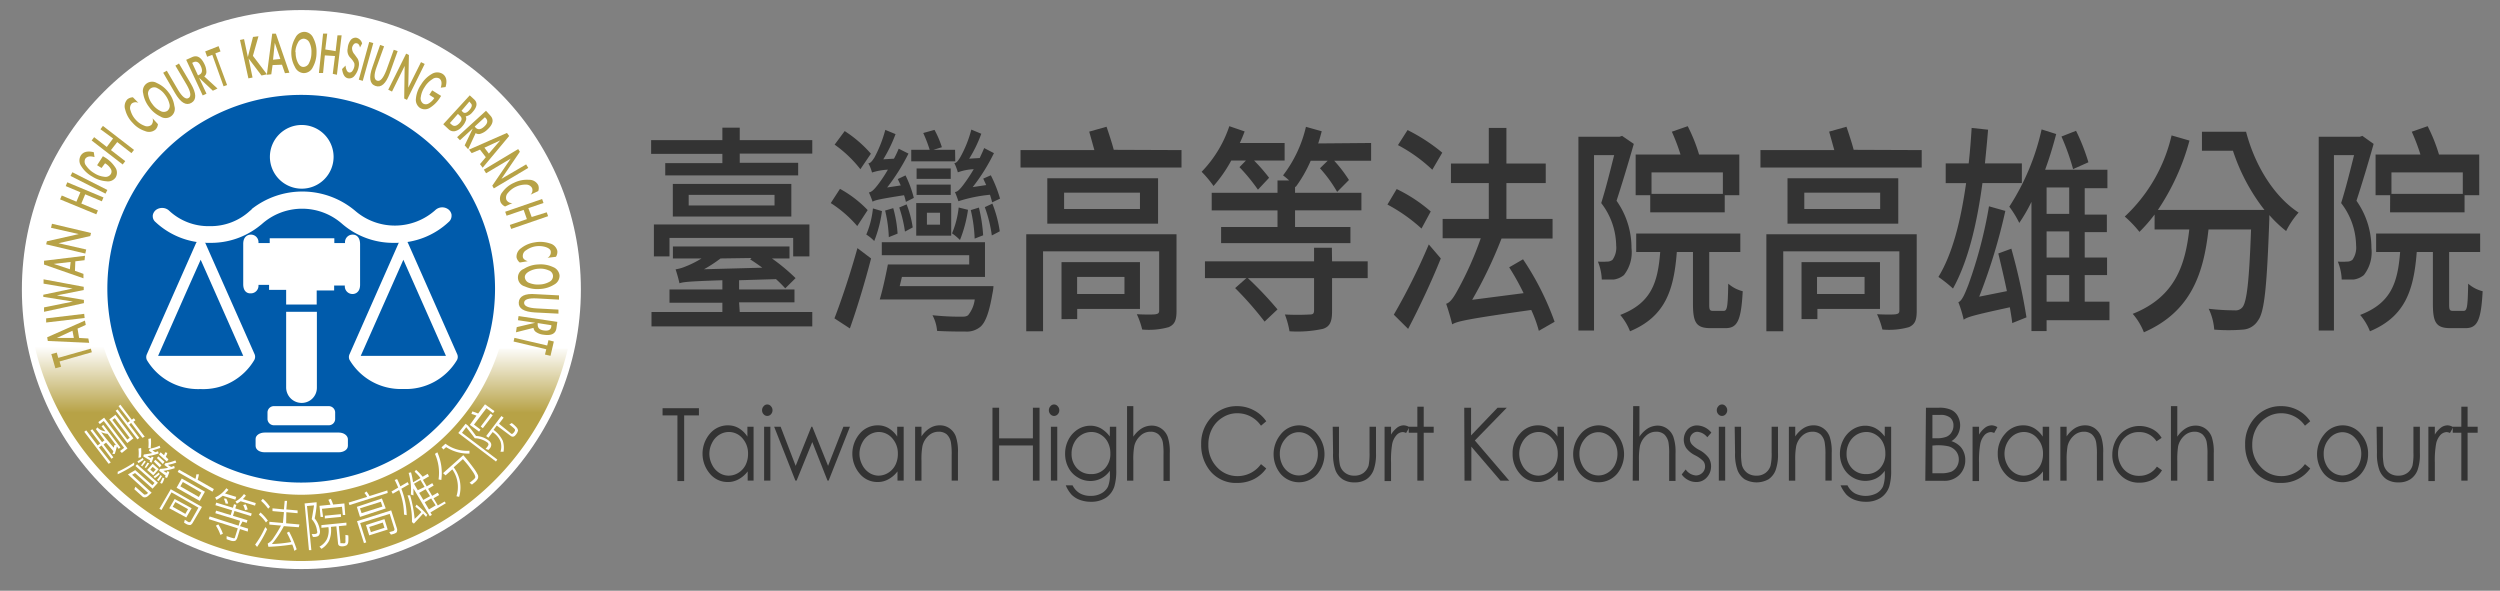 <svg id="圖層_1" data-name="圖層 1" xmlns="http://www.w3.org/2000/svg" xmlns:xlink="http://www.w3.org/1999/xlink" viewBox="0 0 270.84 64"><rect x="0" y="0" width="270.84" height="64" fill="#808080" stroke="none"/><defs><style>.cls-1{fill:#333;}.cls-2{fill:#fff;}.cls-3{fill:url(#linear-gradient);}.cls-4{fill:#005bab;}.cls-5{fill:#b7a246;}</style><linearGradient id="linear-gradient" x1="32.65" y1="60.77" x2="32.65" y2="37.52" gradientUnits="userSpaceOnUse"><stop offset="0.69" stop-color="#b7a246"/><stop offset="1" stop-color="#fff"/></linearGradient></defs><path class="cls-1" d="M88,15.18v1.46H80.14v1h6.33V19H72.07V17.67h6.19v-1H70.54V15.18h7.72V13.83h1.88v1.35ZM80.14,33.8H88v1.56H70.58V33.8h7.68v-1H72.53V31.36h5.73v-1c-3.67.12-4.25.19-4.65.33a14.7,14.7,0,0,0-.42-1.51,4.51,4.51,0,0,0,1.08-.31A10.66,10.66,0,0,0,76,28h-3.1v-1.3H85.53V28h-1.9a21.16,21.16,0,0,1,2.56,2.13l-1.12,1.11a13,13,0,0,0-1-1l-4,.12v1h6v1.39h-6Zm-9.3-9.48H87.69v3.46H85.93v-2H72.53v2H70.84Zm14.89-4.39v3.53H72.89V19.93Zm-1.82,1.18h-9.3v1.15h9.3ZM78.06,28a15.19,15.19,0,0,1-1.79,1.17L82.58,29c-.44-.33-.9-.64-1.32-.91l.16-.14Z"/><path class="cls-1" d="M92.87,24.49A12.93,12.93,0,0,0,90,22l1-1.54A12.35,12.35,0,0,1,94,22.76Zm-2.47,10c.72-1.85,1.75-4.92,2.49-7.61L94.37,28c-.64,2.47-1.5,5.35-2.3,7.58Zm2.81-16.16a13.24,13.24,0,0,0-2.79-2.66l1.09-1.47a13.36,13.36,0,0,1,2.84,2.45Zm2.34,4.54a13.51,13.51,0,0,1-.84,3.24,4.61,4.61,0,0,0-.86-.7,9.64,9.64,0,0,0,.72-2.83Zm2.59-1a5.61,5.61,0,0,0-.2-.72c-2.63.41-3.13.53-3.41.7a8.33,8.33,0,0,0-.4-1c.32-.05.6-.36.94-.79a14.56,14.56,0,0,0,1.12-1.68,6.78,6.78,0,0,0-1.72.31,4.25,4.25,0,0,0-.4-1c.24,0,.44-.28.66-.62a13.87,13.87,0,0,0,1.18-3l1.11.46a15.7,15.7,0,0,1-1.33,2.73l1.16-.07a10.52,10.52,0,0,0,.51-1.08l1.06.53a21.7,21.7,0,0,1-2.31,3.67l1.47-.22c-.1-.24-.22-.48-.32-.69L98.1,19A12.29,12.29,0,0,1,99,21.44ZM107.63,31a5.35,5.35,0,0,1-.12.84c-.34,2-.74,3.05-1.26,3.53a2.3,2.3,0,0,1-1.66.55c-.6,0-1.82,0-3.07-.07a4.33,4.33,0,0,0-.5-1.7,29.18,29.18,0,0,0,3,.16c.44,0,.64,0,.86-.16a3.36,3.36,0,0,0,.72-1.71H95.31c.32-1.08.64-2.54.88-3.79H105v-1H95.53V26.24h11.18V30h-9l-.24,1ZM96.29,25.69a14.2,14.2,0,0,0-.4-2.88l.88-.26a13.18,13.18,0,0,1,.47,2.76Zm1.75-.6a14.07,14.07,0,0,0-.62-2.61l.8-.34a11.35,11.35,0,0,1,.66,2.5Zm5.45-7.61H98.72V16.23h2a15.36,15.36,0,0,0-.7-1.82l1.22-.34a10.36,10.36,0,0,1,.8,1.88l-.92.28h2.35ZM99.26,22h3.79v3.53H99.26ZM103,19.38H99.3V18.25H103ZM99.3,20H103v1.12H99.3Zm1.12,4.34h1.42V23.05h-1.42Zm4.45-1.61A14.24,14.24,0,0,1,104,26a6.07,6.07,0,0,0-.86-.72,10,10,0,0,0,.72-2.8Zm2.62-.81c-.06-.22-.14-.51-.24-.82a16,16,0,0,0-3.42.7c-.06-.19-.26-.75-.38-1,.28,0,.58-.33.94-.81a17.79,17.79,0,0,0,1.1-1.66,5.69,5.69,0,0,0-1.72.34,5.9,5.9,0,0,0-.38-1c.22,0,.42-.27.64-.63a12.64,12.64,0,0,0,1.2-3l1.08.45A14.38,14.38,0,0,1,105,17.19l1.14-.07c.16-.36.34-.72.48-1.08l1.06.55a20.76,20.76,0,0,1-2.3,3.68l1.46-.22-.32-.7.82-.36a13.7,13.7,0,0,1,1,2.53Zm-1.9,3.93a15.85,15.85,0,0,0-.42-3.09l.88-.27a16.78,16.78,0,0,1,.46,3Zm1.92-3.79a13.19,13.19,0,0,1,.8,3l-.86.45a14.58,14.58,0,0,0-.76-3.07Z"/><path class="cls-1" d="M128,16.26v1.89H110.56V16.26h8c-.18-.65-.38-1.37-.56-2l1.88-.53c.26.77.58,1.73.78,2.5Zm-.54,17.42c0,1.06-.22,1.47-.84,1.76a7.92,7.92,0,0,1-2.88.26,8.62,8.62,0,0,0-.58-1.66c.84.05,1.84.05,2.06,0s.36-.1.36-.39V27.23H113v8.66h-1.82V25.38h16.28Zm-2-14.37v4.92h-12V19.31Zm-8.76,14.16v1.1H115V28.4h8.5v5.07Zm6.8-12.6h-8.22v1.77h8.22ZM116.69,30v1.85h5.13V30Z"/><path class="cls-1" d="M133.39,17.39a14.84,14.84,0,0,1-1.92,2.76,12.11,12.11,0,0,0-1.29-1.54,13,13,0,0,0,3-4.94l1.66.57c-.16.43-.32.82-.52,1.25h4.85v1.9h-3.31a19.16,19.16,0,0,1,1.63,1.87l-1.21,1.29a19.63,19.63,0,0,0-2-2.44l.7-.72Zm10.92,10.92h3.86v1.82h-3.86v3.6c0,1.13-.24,1.66-1,1.9a13.06,13.06,0,0,1-3.61.26,9.42,9.42,0,0,0-.5-1.82,24.83,24.83,0,0,0,2.72,0c.34,0,.44-.12.44-.45V30.13h-7.17a39.22,39.22,0,0,1,3.21,3.39L137,34.84a36.82,36.82,0,0,0-3.19-3.63l1.22-1.08h-4.49V28.31h11.82V26.84h1.93Zm4.23-12.82v1.92h-4a15.18,15.18,0,0,1,1.6,2.09l-1.28,1.29A14.19,14.19,0,0,0,143,18.23l.84-.82H142a14.45,14.45,0,0,1-1.64,2.86l-.06-.08v.7h7.19v1.9h-7.19v1.8h6v1.75H132.29V24.59h6.11v-1.8h-7.13v-1.9h7.13V19.55h1.26A7.71,7.71,0,0,0,139,19a13.74,13.74,0,0,0,2.48-5.26l1.71.48c-.12.46-.24.89-.38,1.32Z"/><path class="cls-1" d="M154,24.76a18.09,18.09,0,0,0-3.69-2.6l1-1.68A16.51,16.51,0,0,1,155,22.91Zm-3,9.33a67.27,67.27,0,0,0,3.79-7.61L156.09,28c-1,2.5-2.36,5.38-3.54,7.63Zm1.49-20a19.39,19.39,0,0,1,3.76,2.45l-1.08,1.85a16.79,16.79,0,0,0-3.72-2.67Zm14.22,21.75a13.51,13.51,0,0,0-.82-2.26c-7.07,1-8,1.23-8.57,1.56-.1-.48-.43-1.61-.65-2.23.43-.12.81-.67,1.29-1.56a36.19,36.19,0,0,0,2.46-5.54h-4.13V23.72h5V19.83h-4.1V17.72h4.1V13.86h1.91v3.86h4.26v2.11h-4.26v3.89h5v2.12h-5.53a48.23,48.23,0,0,1-3.18,6.64l5.57-.72c-.48-1-1-1.92-1.56-2.8l1.5-.87a30.55,30.55,0,0,1,3.42,6.77Z"/><path class="cls-1" d="M177,15.59c-.57,2-1.27,4.32-1.87,6.16a8.82,8.82,0,0,1,1.62,5.12,4,4,0,0,1-.82,2.93,2.22,2.22,0,0,1-1.08.48c-.36,0-.86,0-1.32,0a5.64,5.64,0,0,0-.42-1.94,7.19,7.19,0,0,0,1,0,.92.92,0,0,0,.58-.19,2.28,2.28,0,0,0,.4-1.56A7.69,7.69,0,0,0,173.47,22c.5-1.58,1-3.6,1.4-5.19h-2.18v19H171v-21h4.47l.26-.09Zm9.73,18.09c.38,0,.46-.38.5-2.95a3.77,3.77,0,0,0,1.57.82c-.17,3.21-.59,4-1.87,4h-1.62c-1.54,0-1.9-.6-1.9-2.62V27.3h-1.75c-.32,4.2-1.28,7-5.07,8.59a6.17,6.17,0,0,0-1.06-1.77c3.33-1.28,4.07-3.44,4.33-6.82h-2.6v-2h11.28v2h-3.37v5.64c0,.65.06.74.44.74Zm-7.95-12.53H177.2V16.74h4.86a21,21,0,0,0-.94-2.47l1.72-.6a17.7,17.7,0,0,1,1.23,3.07h4.36v4.41h-1.58V23h-8.07Zm.14-2.47V21h7.73V18.68Z"/><path class="cls-1" d="M208.19,16.26v1.89H190.72V16.26h8c-.18-.65-.38-1.37-.56-2l1.88-.53c.26.77.58,1.73.78,2.5Zm-.54,17.42c0,1.06-.22,1.47-.84,1.76a7.92,7.92,0,0,1-2.88.26,8.62,8.62,0,0,0-.58-1.66c.84.05,1.84.05,2.06,0s.36-.1.36-.39V27.23H193.19v8.66h-1.83V25.38h16.29Zm-2-14.37v4.92h-12V19.31Zm-8.76,14.16v1.1h-1.72V28.4h8.5v5.07Zm6.8-12.6h-8.22v1.77h8.22ZM196.85,30v1.85H202V30Z"/><path class="cls-1" d="M214.77,19.83c-.62,4.61-1.6,8.55-3.19,11.43A14.78,14.78,0,0,0,210,30c1.51-2.47,2.41-6,3-10.16h-2.21V17.7h2.49c.14-1.25.24-2.55.32-3.84l1.78.19c-.1,1.25-.22,2.47-.34,3.65h4v2.13Zm3.13,7.11a64.89,64.89,0,0,1,1.64,7.44L218,35c-.06-.53-.16-1.08-.26-1.71-4,.87-4.63,1.06-5,1.35a12.55,12.55,0,0,0-.58-1.9c.38-.14.68-.84,1.08-1.87a48.78,48.78,0,0,0,2.24-8.52l1.77.5a61.87,61.87,0,0,1-2.83,9.29l3-.6c-.29-1.39-.63-2.83-.93-4.08Zm10.63,7.75h-6.81v1.18h-1.64v-14a17.82,17.82,0,0,1-1.32,2.28,11,11,0,0,0-1.08-1.76,25.5,25.5,0,0,0,3.5-8.37l1.58.5c-.34,1.3-.74,2.62-1.2,3.87h6.75v2h-2.46v2.86h2.4v1.9h-2.4V27.9h2.42v1.9h-2.42v2.88h2.68Zm-6.81-14.38v2.86h2.45V20.31Zm2.45,4.76h-2.45V27.9h2.45Zm-2.45,7.61h2.45V29.8h-2.45Zm3.19-18.51a21.73,21.73,0,0,1,1.34,3.41l-1.66.74a24.92,24.92,0,0,0-1.26-3.53Z"/><path class="cls-1" d="M243.33,14.27c.94,3.62,3,7,5.69,8.76a9.15,9.15,0,0,0-1.35,2,13.45,13.45,0,0,1-1.82-1.73c0,.14,0,.31,0,.41-.26,7.29-.52,10.08-1.22,11a2.08,2.08,0,0,1-1.65,1,19.68,19.68,0,0,1-3.1,0,6.23,6.23,0,0,0-.6-2.26,24.09,24.09,0,0,0,2.82.17.94.94,0,0,0,.84-.34c.47-.57.73-2.83.93-8.42h-4.61c-.52,4.66-1.82,8.88-7,11.14a6.81,6.81,0,0,0-1.21-2c4.63-1.84,5.69-5.32,6.13-9.14h-3.76V23.24a17,17,0,0,1-1.64,1.88,13.09,13.09,0,0,0-1.59-1.66,17.37,17.37,0,0,0,5.07-8.79l1.94.56a25.19,25.19,0,0,1-3.42,7.51h11.54a21,21,0,0,1-3.41-6.41h-3.36V14.27Z"/><path class="cls-1" d="M257.15,15.59c-.56,2-1.26,4.32-1.86,6.16a8.82,8.82,0,0,1,1.62,5.12,4,4,0,0,1-.82,2.93,2.22,2.22,0,0,1-1.08.48c-.36,0-.86,0-1.32,0a5.64,5.64,0,0,0-.42-1.94,7.19,7.19,0,0,0,1,0,.92.92,0,0,0,.58-.19,2.28,2.28,0,0,0,.4-1.56A7.69,7.69,0,0,0,253.63,22c.5-1.58,1-3.6,1.4-5.19h-2.18v19H251.2v-21h4.47l.26-.09Zm9.74,18.09c.38,0,.46-.38.5-2.95a3.77,3.77,0,0,0,1.57.82c-.17,3.21-.59,4-1.87,4h-1.62c-1.54,0-1.9-.6-1.9-2.62V27.3h-1.75c-.32,4.2-1.28,7-5.07,8.59a6.17,6.17,0,0,0-1.06-1.77c3.33-1.28,4.07-3.44,4.33-6.82h-2.6v-2h11.27v2h-3.36v5.64c0,.65.06.74.44.74Zm-7.95-12.53h-1.58V16.74h4.86a21,21,0,0,0-.94-2.47l1.72-.6a17.7,17.7,0,0,1,1.23,3.07h4.36v4.41H267V23h-8.07Zm.14-2.47V21h7.73V18.68Z"/><path class="cls-1" d="M71.78,45v-.78h3.94V45h-1.6v7.12h-.73V45Z"/><path class="cls-1" d="M81.64,46.23v5.84H81v-1a3,3,0,0,1-1,.86,2.31,2.31,0,0,1-1.17.29,2.47,2.47,0,0,1-1.92-.9,3.34,3.34,0,0,1,0-4.34,2.53,2.53,0,0,1,1.94-.9,2.27,2.27,0,0,1,1.19.31,2.87,2.87,0,0,1,.93.91V46.23Zm-2.73.57a2,2,0,0,0-1,.31,2.17,2.17,0,0,0-.77.87,2.57,2.57,0,0,0-.29,1.18,2.6,2.6,0,0,0,.29,1.18,2.21,2.21,0,0,0,.77.88,1.89,1.89,0,0,0,1,.31A2,2,0,0,0,80,51.22a2.15,2.15,0,0,0,.77-.84,2.65,2.65,0,0,0,.27-1.2,2.44,2.44,0,0,0-.6-1.69A1.93,1.93,0,0,0,78.91,46.8Z"/><path class="cls-1" d="M83.12,43.82a.5.5,0,0,1,.4.19.62.62,0,0,1,.17.44.61.61,0,0,1-.17.43.52.52,0,0,1-.4.18.51.51,0,0,1-.39-.18.61.61,0,0,1-.17-.43.62.62,0,0,1,.17-.44A.49.49,0,0,1,83.12,43.82Zm-.34,2.41h.68v5.84h-.68Z"/><path class="cls-1" d="M83.87,46.23h.7l1.63,4.24,1.7-4.24H88l1.71,4.24,1.66-4.24h.71l-2.31,5.84h-.12L88,47.89l-1.7,4.18h-.13Z"/><path class="cls-1" d="M97.9,46.23v5.84h-.67v-1a3,3,0,0,1-1,.86,2.31,2.31,0,0,1-1.17.29,2.47,2.47,0,0,1-1.92-.9,3.34,3.34,0,0,1,0-4.34,2.53,2.53,0,0,1,1.94-.9,2.27,2.27,0,0,1,1.19.31,2.87,2.87,0,0,1,.93.91V46.23Zm-2.73.57a2,2,0,0,0-1,.31,2.17,2.17,0,0,0-.77.87,2.57,2.57,0,0,0-.29,1.18,2.6,2.6,0,0,0,.29,1.18,2.21,2.21,0,0,0,.77.88,1.89,1.89,0,0,0,1,.31,2,2,0,0,0,1.06-.31,2.15,2.15,0,0,0,.77-.84,2.65,2.65,0,0,0,.27-1.2,2.44,2.44,0,0,0-.6-1.69A1.93,1.93,0,0,0,95.17,46.8Z"/><path class="cls-1" d="M99.14,46.23h.69v1.05a2.88,2.88,0,0,1,.91-.9,2,2,0,0,1,1.08-.3,1.78,1.78,0,0,1,1.06.33,1.87,1.87,0,0,1,.68.9,5.11,5.11,0,0,1,.22,1.76v3h-.68V49.29a7.41,7.41,0,0,0-.08-1.35,1.57,1.57,0,0,0-.45-.88,1.33,1.33,0,0,0-.88-.29,1.61,1.61,0,0,0-1.12.45,2.18,2.18,0,0,0-.64,1.12,8.06,8.06,0,0,0-.1,1.59v2.14h-.69Z"/><path class="cls-1" d="M107.52,44.17h.72v3.32h3.66V44.17h.72v7.9h-.72V48.26h-3.66v3.81h-.72Z"/><path class="cls-1" d="M114.19,43.82a.5.5,0,0,1,.4.19.62.62,0,0,1,.17.44.61.61,0,0,1-.17.43.52.52,0,0,1-.4.18.51.51,0,0,1-.39-.18.61.61,0,0,1-.17-.43.62.62,0,0,1,.17-.44A.49.49,0,0,1,114.19,43.82Zm-.34,2.41h.69v5.84h-.69Z"/><path class="cls-1" d="M120.24,46.23h.69v4.66a6,6,0,0,1-.2,1.8,2.34,2.34,0,0,1-.93,1.24,2.86,2.86,0,0,1-1.6.43,3.45,3.45,0,0,1-1.23-.21,2.44,2.44,0,0,1-.89-.57,3.58,3.58,0,0,1-.62-1h.74a2.05,2.05,0,0,0,.78.86,2.3,2.3,0,0,0,1.19.28,2.27,2.27,0,0,0,1.18-.29,1.7,1.7,0,0,0,.69-.72,3.44,3.44,0,0,0,.2-1.4V51a2.67,2.67,0,0,1-.94.83,2.6,2.6,0,0,1-2.56-.12,2.64,2.64,0,0,1-1-1.07,3.12,3.12,0,0,1-.35-1.49,3.23,3.23,0,0,1,.36-1.51,2.88,2.88,0,0,1,1-1.11,2.55,2.55,0,0,1,1.37-.41,2.36,2.36,0,0,1,1.11.27,3.14,3.14,0,0,1,1,.9Zm-2,.57a2.05,2.05,0,0,0-1.08.31,2.12,2.12,0,0,0-.79.86,2.48,2.48,0,0,0-.28,1.18,2.25,2.25,0,0,0,.59,1.59,2,2,0,0,0,1.52.62,1.93,1.93,0,0,0,1.51-.62,2.28,2.28,0,0,0,.58-1.64,2.53,2.53,0,0,0-.27-1.18,2,2,0,0,0-.74-.81A1.89,1.89,0,0,0,118.23,46.8Z"/><path class="cls-1" d="M122.1,44h.68v3.31a3.1,3.1,0,0,1,.91-.9,2.1,2.1,0,0,1,1.08-.3,1.78,1.78,0,0,1,1.06.33,1.87,1.87,0,0,1,.68.9,5.07,5.07,0,0,1,.22,1.76v3h-.68V49.29a7.74,7.74,0,0,0-.07-1.35,1.59,1.59,0,0,0-.47-.88,1.29,1.29,0,0,0-.87-.29,1.57,1.57,0,0,0-1.11.45,2.13,2.13,0,0,0-.65,1.12,8.06,8.06,0,0,0-.1,1.59v2.14h-.68Z"/><path class="cls-1" d="M137.18,45.64l-.57.48a3.18,3.18,0,0,0-1.12-1,3.08,3.08,0,0,0-1.45-.35,2.91,2.91,0,0,0-1.59.46,3.11,3.11,0,0,0-1.14,1.22,3.61,3.61,0,0,0-.4,1.72,3.41,3.41,0,0,0,.9,2.41,3,3,0,0,0,2.28,1,3.11,3.11,0,0,0,2.52-1.3l.57.47a3.73,3.73,0,0,1-1.34,1.16,4,4,0,0,1-1.8.41,3.6,3.6,0,0,1-3-1.38,4.45,4.45,0,0,1-.91-2.81,4.1,4.1,0,0,1,1.11-2.92A3.64,3.64,0,0,1,134,44a3.8,3.8,0,0,1,1.82.44A3.64,3.64,0,0,1,137.18,45.64Z"/><path class="cls-1" d="M140.73,46.08a2.54,2.54,0,0,1,2,1,3.35,3.35,0,0,1,0,4.25,2.64,2.64,0,0,1-4,0,3.37,3.37,0,0,1,0-4.25A2.55,2.55,0,0,1,140.73,46.08Zm0,.74a1.88,1.88,0,0,0-1.46.69,2.43,2.43,0,0,0-.62,1.67,2.67,2.67,0,0,0,.28,1.19,2.14,2.14,0,0,0,.76.84,1.91,1.91,0,0,0,1,.3,1.94,1.94,0,0,0,1.05-.3,2.11,2.11,0,0,0,.75-.84,2.54,2.54,0,0,0,.28-1.19,2.42,2.42,0,0,0-.61-1.67A1.9,1.9,0,0,0,140.72,46.82Z"/><path class="cls-1" d="M144.38,46.23h.68V49a6,6,0,0,0,.1,1.37,1.48,1.48,0,0,0,.56.85,1.55,1.55,0,0,0,1,.31,1.59,1.59,0,0,0,1-.3,1.63,1.63,0,0,0,.55-.8,6.7,6.7,0,0,0,.1-1.43V46.23h.7V49.1a5,5,0,0,1-.26,1.82,2.1,2.1,0,0,1-.77,1,2.27,2.27,0,0,1-1.29.34,2.31,2.31,0,0,1-1.3-.34,2.09,2.09,0,0,1-.78-1,5.17,5.17,0,0,1-.25-1.87Z"/><path class="cls-1" d="M150,46.23h.7v.85a2.76,2.76,0,0,1,.66-.75,1.19,1.19,0,0,1,.72-.25,1.22,1.22,0,0,1,.61.2l-.36.63a.82.82,0,0,0-.36-.1.93.93,0,0,0-.66.31,2.05,2.05,0,0,0-.49,1,10.6,10.6,0,0,0-.12,2v2H150Z"/><path class="cls-1" d="M153.55,44.06h.69v2.17h1.08v.65h-1.08v5.19h-.69V46.88h-.93v-.65h.93Z"/><path class="cls-1" d="M158.63,44.17h.74v3l2.87-3h1l-3.46,3.55,3.72,4.35h-.95l-3.15-3.68v3.68h-.74Z"/><path class="cls-1" d="M169.43,46.23v5.84h-.67v-1a3,3,0,0,1-1,.86,2.31,2.31,0,0,1-1.17.29,2.51,2.51,0,0,1-1.93-.9,3.16,3.16,0,0,1-.79-2.18,3.07,3.07,0,0,1,.8-2.16,2.53,2.53,0,0,1,1.94-.9,2.3,2.3,0,0,1,1.19.31,2.87,2.87,0,0,1,.93.91V46.23Zm-2.73.57a2,2,0,0,0-1.06.31,2.23,2.23,0,0,0-.76.87,2.45,2.45,0,0,0-.29,1.18,2.6,2.6,0,0,0,.29,1.18,2.21,2.21,0,0,0,.77.88,1.86,1.86,0,0,0,1,.31,2,2,0,0,0,1.07-.31,2.15,2.15,0,0,0,.77-.84,2.65,2.65,0,0,0,.27-1.2,2.41,2.41,0,0,0-.61-1.69A1.9,1.9,0,0,0,166.7,46.8Z"/><path class="cls-1" d="M173.19,46.08a2.55,2.55,0,0,1,2,1,3.37,3.37,0,0,1,0,4.25,2.64,2.64,0,0,1-4,0,3.35,3.35,0,0,1,0-4.25A2.55,2.55,0,0,1,173.19,46.08Zm0,.74a1.9,1.9,0,0,0-1.47.69,2.42,2.42,0,0,0-.61,1.67,2.54,2.54,0,0,0,.28,1.19,2,2,0,0,0,.75.84,1.94,1.94,0,0,0,1.05.3,1.91,1.91,0,0,0,1-.3,2.14,2.14,0,0,0,.76-.84,2.67,2.67,0,0,0,.28-1.19,2.43,2.43,0,0,0-.62-1.67A1.9,1.9,0,0,0,173.19,46.82Z"/><path class="cls-1" d="M176.93,44h.68v3.31a3.1,3.1,0,0,1,.91-.9,2.11,2.11,0,0,1,1.09-.3,1.75,1.75,0,0,1,1,.33,1.87,1.87,0,0,1,.68.9,5,5,0,0,1,.23,1.76v3h-.69V49.29a7.74,7.74,0,0,0-.07-1.35,1.65,1.65,0,0,0-.46-.88,1.33,1.33,0,0,0-.88-.29,1.57,1.57,0,0,0-1.11.45,2.13,2.13,0,0,0-.65,1.12,8.06,8.06,0,0,0-.1,1.59v2.14h-.68Z"/><path class="cls-1" d="M185.4,46.87l-.44.5a1.52,1.52,0,0,0-1.07-.59.78.78,0,0,0-.57.24.8.8,0,0,0-.24.57.88.88,0,0,0,.2.54,2.69,2.69,0,0,0,.82.62,3.07,3.07,0,0,1,1,.84,1.62,1.62,0,0,1,.27.91,1.74,1.74,0,0,1-.46,1.22,1.48,1.48,0,0,1-1.15.5,1.82,1.82,0,0,1-.88-.22,1.9,1.9,0,0,1-.69-.6l.43-.54a1.47,1.47,0,0,0,1.11.65,1,1,0,0,0,.7-.29.94.94,0,0,0,.29-.68.92.92,0,0,0-.19-.58,3.32,3.32,0,0,0-.86-.62,2.71,2.71,0,0,1-1-.81,1.7,1.7,0,0,1,.15-2,1.39,1.39,0,0,1,1.05-.44A2.05,2.05,0,0,1,185.4,46.87Z"/><path class="cls-1" d="M186.55,43.82a.5.5,0,0,1,.4.19.62.62,0,0,1,.17.44.61.61,0,0,1-.17.43.52.52,0,0,1-.4.18.51.51,0,0,1-.39-.18.61.61,0,0,1-.17-.43.62.62,0,0,1,.17-.44A.49.49,0,0,1,186.55,43.82Zm-.34,2.41h.69v5.84h-.69Z"/><path class="cls-1" d="M187.93,46.23h.69V49a6.91,6.91,0,0,0,.09,1.37,1.58,1.58,0,0,0,.56.85,1.6,1.6,0,0,0,1,.31,1.56,1.56,0,0,0,1-.3,1.51,1.51,0,0,0,.55-.8,5.88,5.88,0,0,0,.11-1.43V46.23h.69V49.1a5,5,0,0,1-.25,1.82,2.1,2.1,0,0,1-.77,1,2.66,2.66,0,0,1-2.6,0,2.13,2.13,0,0,1-.77-1,5.13,5.13,0,0,1-.26-1.87Z"/><path class="cls-1" d="M193.8,46.23h.69v1.05a3,3,0,0,1,.91-.9,2,2,0,0,1,1.08-.3,1.78,1.78,0,0,1,1.06.33,1.87,1.87,0,0,1,.68.9,5.11,5.11,0,0,1,.22,1.76v3h-.68V49.29a7.41,7.41,0,0,0-.08-1.35,1.57,1.57,0,0,0-.45-.88,1.33,1.33,0,0,0-.88-.29,1.61,1.61,0,0,0-1.12.45,2.18,2.18,0,0,0-.64,1.12,8.06,8.06,0,0,0-.1,1.59v2.14h-.69Z"/><path class="cls-1" d="M204.19,46.23h.69v4.66a6,6,0,0,1-.2,1.8,2.34,2.34,0,0,1-.93,1.24,2.86,2.86,0,0,1-1.6.43,3.41,3.41,0,0,1-1.23-.21,2.44,2.44,0,0,1-.89-.57,3.81,3.81,0,0,1-.63-1h.75a2.05,2.05,0,0,0,.78.86,2.61,2.61,0,0,0,2.37,0,1.7,1.7,0,0,0,.69-.72,3.63,3.63,0,0,0,.2-1.4V51a2.67,2.67,0,0,1-.94.83,2.69,2.69,0,0,1-3.56-1.19,3.13,3.13,0,0,1-.36-1.49,3.24,3.24,0,0,1,.37-1.51,2.88,2.88,0,0,1,1-1.11,2.54,2.54,0,0,1,1.36-.41,2.4,2.4,0,0,1,1.12.27,3.14,3.14,0,0,1,1,.9Zm-2,.57a2.11,2.11,0,0,0-1.08.31,2.17,2.17,0,0,0-.78.86,2.48,2.48,0,0,0-.28,1.18,2.21,2.21,0,0,0,.59,1.59,2,2,0,0,0,1.52.62,1.94,1.94,0,0,0,1.51-.62,2.28,2.28,0,0,0,.58-1.64,2.53,2.53,0,0,0-.27-1.18,2,2,0,0,0-.74-.81A1.89,1.89,0,0,0,202.17,46.8Z"/><path class="cls-1" d="M208.65,44.17h1.41a3.1,3.1,0,0,1,1.32.23,1.58,1.58,0,0,1,.72.68,2.09,2.09,0,0,1,0,2,1.88,1.88,0,0,1-.69.71,2.46,2.46,0,0,1,.86.49,1.81,1.81,0,0,1,.47.68,2.11,2.11,0,0,1,.17.87,2.25,2.25,0,0,1-.63,1.61,2.28,2.28,0,0,1-1.7.65h-2Zm.7.78v2.53h.41a2.93,2.93,0,0,0,1.1-.16,1.15,1.15,0,0,0,.56-.48,1.32,1.32,0,0,0,.21-.73,1.1,1.1,0,0,0-.35-.86,1.64,1.64,0,0,0-1.1-.3Zm0,3.32v3h.89a3,3,0,0,0,1.16-.17,1.37,1.37,0,0,0,.59-.53,1.53,1.53,0,0,0,.22-.78,1.44,1.44,0,0,0-.31-.92,1.56,1.56,0,0,0-.86-.53,5.45,5.45,0,0,0-1.28-.1Z"/><path class="cls-1" d="M213.7,46.23h.7v.85a2.76,2.76,0,0,1,.66-.75,1.22,1.22,0,0,1,.73-.25,1.18,1.18,0,0,1,.6.2l-.35.63a.89.89,0,0,0-.37-.1,1,1,0,0,0-.66.31,2,2,0,0,0-.48,1,10.32,10.32,0,0,0-.13,2v2h-.7Z"/><path class="cls-1" d="M222,46.23v5.84h-.67v-1a3,3,0,0,1-1,.86,2.36,2.36,0,0,1-1.17.29,2.49,2.49,0,0,1-1.93-.9,3.17,3.17,0,0,1-.8-2.18,3.08,3.08,0,0,1,.81-2.16,2.51,2.51,0,0,1,1.94-.9,2.3,2.3,0,0,1,1.19.31,2.87,2.87,0,0,1,.93.91V46.23Zm-2.73.57a2,2,0,0,0-1.06.31,2.25,2.25,0,0,0-.77.87,2.56,2.56,0,0,0-.28,1.18,2.48,2.48,0,0,0,.29,1.18,2.21,2.21,0,0,0,.77.88,1.86,1.86,0,0,0,1,.31,2,2,0,0,0,1.07-.31,2.15,2.15,0,0,0,.77-.84,2.65,2.65,0,0,0,.27-1.2,2.41,2.41,0,0,0-.61-1.69A1.9,1.9,0,0,0,219.24,46.8Z"/><path class="cls-1" d="M223.21,46.23h.68v1.05a3.1,3.1,0,0,1,.91-.9,2.11,2.11,0,0,1,1.09-.3,1.78,1.78,0,0,1,1.06.33,2,2,0,0,1,.68.9,5.11,5.11,0,0,1,.22,1.76v3h-.68V49.29a7.41,7.41,0,0,0-.08-1.35,1.52,1.52,0,0,0-.46-.88,1.31,1.31,0,0,0-.88-.29,1.61,1.61,0,0,0-1.11.45,2.19,2.19,0,0,0-.65,1.12,9,9,0,0,0-.1,1.59v2.14h-.68Z"/><path class="cls-1" d="M234.18,47.44l-.55.37a2.19,2.19,0,0,0-1.91-1,2.15,2.15,0,0,0-1.62.68,2.36,2.36,0,0,0-.64,1.67,2.55,2.55,0,0,0,.3,1.21,2.16,2.16,0,0,0,2,1.18,2.25,2.25,0,0,0,1.91-1l.55.4a2.77,2.77,0,0,1-1,1,3,3,0,0,1-1.46.34,2.73,2.73,0,0,1-2.09-.88,3,3,0,0,1-.83-2.14,3.41,3.41,0,0,1,.38-1.58,2.89,2.89,0,0,1,2.59-1.54,3,3,0,0,1,1,.18,2.64,2.64,0,0,1,.83.46A2.48,2.48,0,0,1,234.18,47.44Z"/><path class="cls-1" d="M235.19,44h.69v3.31a3,3,0,0,1,.91-.9,2,2,0,0,1,1.08-.3,1.78,1.78,0,0,1,1.06.33,1.93,1.93,0,0,1,.68.9,5.07,5.07,0,0,1,.22,1.76v3h-.68V49.29a7.41,7.41,0,0,0-.08-1.35,1.58,1.58,0,0,0-.46-.88,1.31,1.31,0,0,0-.88-.29,1.61,1.61,0,0,0-1.11.45,2.19,2.19,0,0,0-.65,1.12,9.24,9.24,0,0,0-.09,1.59v2.14h-.69Z"/><path class="cls-1" d="M250.28,45.64l-.57.48a3.13,3.13,0,0,0-1.13-1,3.07,3.07,0,0,0-1.44-.35,2.92,2.92,0,0,0-1.6.46,3.09,3.09,0,0,0-1.13,1.22,3.61,3.61,0,0,0-.41,1.72,3.38,3.38,0,0,0,.91,2.41,3,3,0,0,0,2.27,1,3.11,3.11,0,0,0,2.53-1.3l.57.47a3.67,3.67,0,0,1-1.35,1.16,3.9,3.9,0,0,1-1.79.41,3.6,3.6,0,0,1-3-1.38,4.39,4.39,0,0,1-.91-2.81,4.14,4.14,0,0,1,1.1-2.92A3.66,3.66,0,0,1,247.13,44a3.83,3.83,0,0,1,1.82.44A3.64,3.64,0,0,1,250.28,45.64Z"/><path class="cls-1" d="M253.82,46.08a2.55,2.55,0,0,1,2,1,3.19,3.19,0,0,1,.73,2.11,3.25,3.25,0,0,1-.77,2.14,2.65,2.65,0,0,1-4,0,3.35,3.35,0,0,1,0-4.25A2.55,2.55,0,0,1,253.82,46.08Zm0,.74a1.9,1.9,0,0,0-1.47.69,2.42,2.42,0,0,0-.61,1.67,2.54,2.54,0,0,0,.28,1.19,2.11,2.11,0,0,0,.75.84,1.94,1.94,0,0,0,1,.3,1.89,1.89,0,0,0,1-.3,2.14,2.14,0,0,0,.76-.84,2.67,2.67,0,0,0,.28-1.19,2.43,2.43,0,0,0-.62-1.67A1.9,1.9,0,0,0,253.82,46.82Z"/><path class="cls-1" d="M257.47,46.23h.68V49a6.69,6.69,0,0,0,.1,1.37,1.58,1.58,0,0,0,.56.85,1.6,1.6,0,0,0,1,.31,1.58,1.58,0,0,0,1-.3,1.51,1.51,0,0,0,.55-.8,6.07,6.07,0,0,0,.1-1.43V46.23h.7V49.1a5,5,0,0,1-.25,1.82,2.06,2.06,0,0,1-.78,1,2.25,2.25,0,0,1-1.29.34,2.31,2.31,0,0,1-1.3-.34,2.13,2.13,0,0,1-.77-1,5.13,5.13,0,0,1-.26-1.87Z"/><path class="cls-1" d="M263.08,46.23h.7v.85a2.76,2.76,0,0,1,.66-.75,1.22,1.22,0,0,1,.73-.25,1.18,1.18,0,0,1,.6.2l-.35.63a.89.89,0,0,0-.37-.1,1,1,0,0,0-.66.31,2,2,0,0,0-.48,1,10.32,10.32,0,0,0-.13,2v2h-.7Z"/><path class="cls-1" d="M266.65,44.06h.68v2.17h1.09v.65h-1.09v5.19h-.68V46.88h-.93v-.65h.93Z"/><circle class="cls-2" cx="32.65" cy="31.37" r="30.28"/><path class="cls-3" d="M61.52,37.78a29.81,29.81,0,0,1-28.83,23c-13.95,0-25.93-10.21-28.92-23.25h7.44c2.8,9,11.53,16.07,21.48,16.07A22.63,22.63,0,0,0,54.08,37.78Z"/><path class="cls-4" d="M53.63,31.28a21,21,0,1,1-21-21A21,21,0,0,1,53.63,31.28Z"/><path class="cls-2" d="M34.33,33.78H31V42a1.68,1.68,0,0,0,1.69,1.65A1.64,1.64,0,0,0,34.33,42Z"/><path class="cls-2" d="M35.56,44H29.74a.7.7,0,0,0-.76.65v.77a.7.7,0,0,0,.76.65h5.82a.69.69,0,0,0,.75-.65v-.77A.7.7,0,0,0,35.56,44Z"/><path class="cls-2" d="M36.69,46.86h-8c-.56,0-1,.3-1,.69v.75c0,.41.41.7,1,.7h8c.55,0,1-.29,1-.7v-.75C37.65,47.16,37.24,46.86,36.69,46.86Z"/><path class="cls-2" d="M48.92,23.27a.91.91,0,0,0-.41-.63,1.1,1.1,0,0,0-1.36.13,6.57,6.57,0,0,1-8.67.07,8.88,8.88,0,0,0-11.24-.17l.05,0-.2.16,0,0a6.27,6.27,0,0,1-4.38,1.67,6.23,6.23,0,0,1-4.38-1.67,1.09,1.09,0,0,0-.68-.3,1.13,1.13,0,0,0-.69.17.94.94,0,0,0-.41.63v.1a.8.8,0,0,0,.27.6,8.38,8.38,0,0,0,5.9,2.28,8.45,8.45,0,0,0,5.48-1.9l0,0s0,0,0,0l.15-.12a6.55,6.55,0,0,1,8.68-.07,8.47,8.47,0,0,0,5.71,2.09A8.37,8.37,0,0,0,48.66,24a.87.87,0,0,0,.26-.61Zm0,0h0v0Z"/><path class="cls-2" d="M36.14,17a3.45,3.45,0,1,1-3.46-3.46A3.46,3.46,0,0,1,36.14,17Z"/><path class="cls-2" d="M27.58,38.37l-5.32-12a.56.56,0,0,0-.52-.35.57.57,0,0,0-.52.36h0l-5.31,12a.75.75,0,0,0,0,.62,6.46,6.46,0,0,0,5.81,3.15A6.43,6.43,0,0,0,27.55,39,.72.72,0,0,0,27.58,38.37ZM21.74,28.14c.32.71,4.33,9.77,4.61,10.41H17.13l3.09-7Z"/><path class="cls-2" d="M49.53,38.37l-5.31-12A.56.56,0,0,0,43.7,26a.57.57,0,0,0-.53.37v0l-5.3,12a.71.71,0,0,0,0,.62,6.45,6.45,0,0,0,5.81,3.15A6.44,6.44,0,0,0,49.51,39,.72.72,0,0,0,49.53,38.37ZM43.7,28.14l4.61,10.41H39.08c.2-.43,2-4.5,2-4.5S43.4,28.83,43.7,28.14Z"/><path class="cls-2" d="M38.26,25.42a.82.82,0,0,0-.88.91H36.22v-.52h-7v.52H28a.82.82,0,0,0-.88-.91s-.77,0-.77,1v4.36c0,1.07.77,1,.77,1a.83.83,0,0,0,.88-.92h1.15v.54H31v1.59h3.31V31.47h1.89v-.54h1.16a.83.83,0,0,0,.88.92s.77,0,.77-1V26.45C39,25.4,38.26,25.42,38.26,25.42Z"/><path class="cls-2" d="M11.77,50.25,9.13,46.78l.21-.16,1.24,1.64.28-.22L9.8,46.64l.2-.14,1.06,1.4.26-.2-.93-1.21.17-.19a1.32,1.32,0,0,0,.86.43L11,46.18l.19-.15,1.86,2.45-.19.15-.2-.27a6.65,6.65,0,0,1-.23.82l-.26,0a1.6,1.6,0,0,0,.11-.3l-.79-.93-.27.21,1.06,1.39-.2.15L11,48.26l-.28.21L12,50.1Zm1.43-1.18L13,48.86l.45-.34-2.21-2.91-.43.33-.16-.21.63-.48,2.53,3.33Zm-.88-.57a2.2,2.2,0,0,0,.07-.28l.17,0L11.65,47a1.93,1.93,0,0,1-.69-.19C11.2,47.17,11.66,47.72,12.32,48.5ZM13.79,48l-1.95-2.56.67-.51,1.94,2.56Zm0-.38.26-.19-1.62-2.13-.26.2Zm1.64-.19-1.23-1.62L14,46l1.09,1.44-.2.16L12.53,44.5l.2-.15,1.1,1.44.25-.18L12.84,44l.2-.16,1.24,1.63.22-.16.17.22-.22.16,1.23,1.62Z"/><path class="cls-2" d="M14.54,50.38a13.2,13.2,0,0,1-1.79,1l0-.27a13.29,13.29,0,0,0,1.78-1Zm1.89,3-.42.37a.48.48,0,0,1-.29.13.35.35,0,0,1-.3-.1L14.55,53l.12-.27.93.83c.07.06.15,0,.25,0l.19-.16L13.86,51.4l.79-.47,1.86,1.65.23-.26-2.06-1.83.17-.19,2.26,2-.58.64-1.9-1.69-.32.19Zm-.87-3.58a4.22,4.22,0,0,1-.57.37l-.1-.2a3.16,3.16,0,0,0,.56-.36Zm-.28-.27-.28.07a4.33,4.33,0,0,0,0-1l.29-.07A5.77,5.77,0,0,1,15.28,49.49Zm.16,1-.17-.1a4.55,4.55,0,0,0,.36-.53l.17.11A4.82,4.82,0,0,1,15.44,50.47Zm1-.37L16.2,50a.31.31,0,0,0,.06-.13c-.26-.13-.5-.28-.74-.43l.06-.2c.41-.06.71-.11.91-.16l-.36-.26.09-.21a4,4,0,0,0,1.07-.33l.08.24a6.89,6.89,0,0,1-.86.27l.31.2.3-.1.07.23a5.58,5.58,0,0,1-1.22.3,2.71,2.71,0,0,0,.38.22.44.44,0,0,0,.07-.17l.21.06A3,3,0,0,1,16.41,50.1Zm-.58.56-.19-.09a4.27,4.27,0,0,0,.3-.51l.19.07A2.62,2.62,0,0,1,15.83,50.66Zm.75.78-.67-.59.6-.67.66.59Zm-.25-2.95-.29,0a4.37,4.37,0,0,0,0-1l.28-.06A5.19,5.19,0,0,1,16.33,48.49Zm.25,2.62.27-.3-.34-.29-.26.29Zm.7.19a3.37,3.37,0,0,1-.54.44l-.12-.18a3.75,3.75,0,0,0,.54-.43Zm0-.72L16.67,50l.16-.19.66.59Zm.33-.37L17,49.62l.16-.18.66.59Zm-.43,1.85L17,52a2.37,2.37,0,0,0,.37-.53l.18.11A2.75,2.75,0,0,1,17.22,52.06Zm.87-2.12-.85-.76L17.4,49l.37.32a1.44,1.44,0,0,0,.12-.32l.23.06c0,.12-.09.27-.16.43l.29.27Zm0,1.77-.22-.08a.89.89,0,0,0,.08-.17L17.24,51l.09-.2a5.64,5.64,0,0,0,.89-.12l-.41-.31.09-.18A5.2,5.2,0,0,0,19,49.88l.1.23a4.75,4.75,0,0,1-.91.25,2.92,2.92,0,0,0,.36.23l.32-.12.06.25a6.6,6.6,0,0,1-1.23.29,2,2,0,0,0,.36.21l.06-.17.22.07C18.29,51.33,18.21,51.52,18.13,51.71Zm-.54.63-.19-.08c.14-.28.22-.47.27-.59l.19.09A2.28,2.28,0,0,1,17.59,52.34Z"/><path class="cls-2" d="M20.88,56.63a.6.6,0,0,1-.25.25c-.09,0-.24,0-.45-.11l-.24-.15.08-.31.35.22a.2.2,0,0,0,.31-.08L21.5,55l-2.92-1.66L17.5,55.25l-.23-.13L18.5,53l3.38,1.92Zm-.7-.57-1.84-1,.58-1,1.84,1Zm-.1-.39.29-.51L19,54.39l-.29.51Zm1.56-1.4-2.51-1.43.56-1,2.51,1.43Zm1.38-1-3.77-2.14.14-.25,1.78,1a2,2,0,0,0,.1-.49l.28,0a3.41,3.41,0,0,1-.14.59l1.76,1Zm-1.48.57.27-.47-2-1.15-.27.47Z"/><path class="cls-2" d="M26.84,57.59,26,57.32l-.27.88c-.07.23-.17.36-.28.4a.92.92,0,0,1-.54-.06,2.6,2.6,0,0,1-.36-.13l0-.33.45.15.33.09c.06,0,.11,0,.14-.15l.29-.93-3.14-1,.09-.29,3.14,1,.16-.53-2.68-.82.08-.28,1.58.48.16-.51-1.81-.56.08-.28,1.82.56.11-.39.26.08-.12.38,1.78.55-.08.28-1.79-.55-.16.52,1.57.48-.08.28-.46-.14L26,57l.88.27ZM25.5,54.13l-1.37-.42a4,4,0,0,1-.68.45l-.14-.27a3.09,3.09,0,0,0,1.21-1l.23.18c-.11.13-.24.26-.37.39l1.21.37Zm-1.35,3.69-.27.13a4.44,4.44,0,0,0-.49-1l.26-.14A4.9,4.9,0,0,1,24.15,57.82Zm.57-3.26-.28,0a2.7,2.7,0,0,0-.19-.54l.26,0A1.68,1.68,0,0,1,24.72,54.56Zm2.91.22-1.56-.48a3.25,3.25,0,0,1-.41.26l-.15-.23a2.78,2.78,0,0,0,.92-.81l.21.17a3.46,3.46,0,0,1-.33.38l1.4.43Zm-.8.42-.29.06a2.06,2.06,0,0,0-.2-.55l.28-.07A2,2,0,0,1,26.83,55.2Z"/><path class="cls-2" d="M28.94,57.33a12,12,0,0,1-1.09,1.92L27.64,59a9.86,9.86,0,0,0,1.1-1.9Zm.09-.95-.22.22a3.83,3.83,0,0,0-.77-.85l.18-.23A5,5,0,0,1,29,56.38Zm.22-1.47-.2.2a4.74,4.74,0,0,0-.77-.85l.19-.22A4.52,4.52,0,0,1,29.25,54.91Zm3.12,2.21L30.75,57a10.31,10.31,0,0,1-1.3,1.94,15.2,15.2,0,0,0,2.1-.22,9.14,9.14,0,0,0-.47-1l.24-.13a11.8,11.8,0,0,1,.82,1.92l-.25.17a4.26,4.26,0,0,0-.23-.69,23.05,23.05,0,0,1-2.58.25L29,58.89a1.79,1.79,0,0,0,.66-.66,11.89,11.89,0,0,0,.78-1.29l-1.26-.11,0-.3,1.47.13.11-1.18-1.24-.11,0-.3,1.24.12.08-.93.26,0-.08.93,1.22.11,0,.3-1.22-.11L31,56.69l1.44.13Z"/><path class="cls-2" d="M34.09,56.16a2.53,2.53,0,0,1,.57,1.34.72.72,0,0,1-.08.45c-.07.13-.23.2-.49.22l-.19,0-.13-.31.28,0a.49.49,0,0,0,.3-.1.29.29,0,0,0,0-.23,2.28,2.28,0,0,0-.58-1.29c.08-.41.16-.91.25-1.49l-.76.07.47,4.78-.26,0L33,54.54l1.3-.13,0,.31C34.27,55.2,34.19,55.68,34.09,56.16Zm3.31-.37-.26,0-.09-.89-2.17.22L35,56l-.27,0-.12-1.2,1.19-.12a3,3,0,0,0-.23-.53l.27-.11a4.45,4.45,0,0,1,.25.62l1.22-.12ZM37.73,58a3.53,3.53,0,0,1,0,.72.57.57,0,0,1-.16.34,1,1,0,0,1-.48.13c-.29,0-.45-.08-.47-.33l-.18-1.84-.59.06a3,3,0,0,1-.2,1.51,2.33,2.33,0,0,1-.82.87l-.22-.24a1.93,1.93,0,0,0,.8-.8,2.28,2.28,0,0,0,.17-1.31l-.76.07,0-.29,2.71-.27,0,.3-.82.08.17,1.77a.12.12,0,0,0,0,.08s.11,0,.23,0a.66.66,0,0,0,.23,0,.3.3,0,0,0,.08-.08,1.45,1.45,0,0,0,0-.3,5,5,0,0,0,0-.52ZM36.94,56l-1.75.17,0-.3,1.74-.17Z"/><path class="cls-2" d="M42,53.41l-4.14,1.31-.09-.27,2-.62a2.13,2.13,0,0,0-.29-.42l.22-.17a3.08,3.08,0,0,1,.33.5l1.93-.61Zm1,3.83a.53.53,0,0,1,0,.35c0,.1-.16.19-.38.26l-.27.07-.18-.27.4-.11a.2.2,0,0,0,.15-.28l-.5-1.59-3.2,1,.66,2.09-.25.08-.75-2.38,3.7-1.17Zm-1.21-2.16L39,56l-.34-1.09L41.37,54Zm-.36-.2-.17-.52L39,55.07l.17.52ZM42,57.37,40,58l-.35-1.12,2-.64Zm-.35-.19-.18-.57L40,57.09l.18.56Z"/><path class="cls-2" d="M44.3,52.48l-.82.47a8.34,8.34,0,0,1,.58,2.86l-.29-.06a7.5,7.5,0,0,0-.53-2.66l-.69.4-.14-.24.73-.43c-.13-.3-.25-.57-.38-.82l.26-.1a8.46,8.46,0,0,1,.35.79l.79-.46Zm2,3.27-.14.25-.32-.36c-.32.36-.67.73-1,1.09l-.21-.17a7.79,7.79,0,0,0-.48-2.9l.28,0a13.6,13.6,0,0,1,.49,2.55,6.34,6.34,0,0,0,.73-.74,5.1,5.1,0,0,0-.65-.57l.12-.23A8.49,8.49,0,0,1,46.26,55.75Zm2-1.23-1.67,1,.16.26-.23.14-1.77-3q0,.31,0,.75l-.28-.09a6.61,6.61,0,0,0-.24-2.35l.26-.06a8.18,8.18,0,0,1,.22,1.08l.8-.46a4,4,0,0,0-.63-.68l.15-.21a5.69,5.69,0,0,1,.72.75l.54-.32.15.27-.66.39.41.7.6-.35.15.26-.6.36.44.76.6-.35.16.26-.61.35.46.78.74-.43ZM46,52.75,45.55,52l-.7.41.41.7Zm.59,1L46.11,53l-.7.4.45.76Zm.61,1L46.71,54l-.7.41.46.78Z"/><path class="cls-2" d="M47.38,49A5.5,5.5,0,0,1,47.81,52l-.3-.06a5,5,0,0,0-.39-2.77Zm3.48-.19,0,.33a4.44,4.44,0,0,1-2.53-.7l-.29.26-.21-.24.43-.39A3.91,3.91,0,0,0,50.86,48.83Zm-.67.5c.42.48.78.94,1.08,1.35a4.54,4.54,0,0,1,.51.82.6.6,0,0,1,0,.35,1.26,1.26,0,0,1-.33.41l-.32.26-.26-.2a3.68,3.68,0,0,0,.41-.33.85.85,0,0,0,.2-.22.39.39,0,0,0,0-.15,1.57,1.57,0,0,0-.18-.37c-.12-.19-.28-.41-.47-.67s-.42-.52-.68-.82l-1,.89a3.6,3.6,0,0,1,.59,3.2l-.29-.07A3.3,3.3,0,0,0,49,50.85l-.73.65L48,51.26Z"/><path class="cls-2" d="M51.57,47.23a2.41,2.41,0,0,1,1.36.49.71.71,0,0,1,.28.36.57.57,0,0,1-.16.51.64.64,0,0,1-.13.15l-.31-.11.18-.22c.09-.13.14-.22.13-.29a.33.33,0,0,0-.13-.19,2.42,2.42,0,0,0-1.35-.45c-.25-.34-.56-.73-.93-1.2l-.46.61,3.83,2.9-.15.21-4.08-3.09.79-1,.24.18C51,46.44,51.28,46.83,51.57,47.23Zm2-2.69-.16.22-.71-.54L51.35,46l.71.54-.16.22-1-.73.72-1a4.79,4.79,0,0,0-.55-.19l.1-.27c.2.06.41.14.63.23l.74-1Zm-.19.45-1.07,1.4-.23-.18,1.06-1.4Zm2.06.84a3,3,0,0,1,.53.48.58.58,0,0,1,.15.34,1.09,1.09,0,0,1-.24.45c-.17.23-.36.27-.56.12L53.82,46.1l-.35.47a3.16,3.16,0,0,1,1,1.18,2.45,2.45,0,0,1,.08,1.19h-.33a1.87,1.87,0,0,0,0-1.13,2.33,2.33,0,0,0-.85-1l-.46.61-.24-.18,1.65-2.17.24.18-.5.66L55.4,47a.17.17,0,0,0,.1,0s.09-.05.17-.15a.67.67,0,0,0,.12-.2.49.49,0,0,0,0-.12,1,1,0,0,0-.2-.21,4.91,4.91,0,0,0-.41-.33Z"/><path class="cls-5" d="M9.84,37.77l.11.39-3.5,1,.17.57L6,39.9l-.44-1.54.59-.16.16.57Z"/><path class="cls-5" d="M8.57,36.61l1,.06.09.47-4.48-.2-.07-.4,4.09-1.81.09.47-.89.4Zm-2.41,0,1.84,0-.15-.78Z"/><path class="cls-5" d="M9.12,34l.05.45L5,34.94l0-.45Z"/><path class="cls-5" d="M7.9,32.67l-3.21-.51v-.23l3.18-.67-3.15-.53v-.47l4.35.81v.35L6.16,32l2.93.49v.35l-4.32.94v-.48Z"/><path class="cls-5" d="M8.12,29.34l.92.33,0,.48L4.77,28.66l0-.41,4.44-.54-.05.48-1,.12Zm-2.3-.75,1.75.58.08-.79Z"/><path class="cls-5" d="M5,26.47l.08-.33,3.45-.78-3-.68.1-.44,4.23,1-.08.33-3.44.78,3,.68-.1.44Z"/><path class="cls-5" d="M8.71,20.83l-1.59-.67.17-.41,3.92,1.64-.18.42-1.8-.76-.42,1,1.8.75-.18.42L6.51,21.6l.18-.42,1.59.67Z"/><path class="cls-5" d="M11.63,20.58l-.2.4L7.64,19.06l.2-.4Z"/><path class="cls-5" d="M11.15,16.92l.09.06a3.5,3.5,0,0,1,1.23,1.13,1,1,0,0,1,.07,1.09,1,1,0,0,1-1,.44A3.26,3.26,0,0,1,10,19.13,3.28,3.28,0,0,1,8.8,18a1.06,1.06,0,0,1-.06-1.13c.26-.42.73-.55,1.42-.38l.08.53c-.49-.14-.81-.08-1,.18a.69.69,0,0,0,.1.76,2.71,2.71,0,0,0,.87.8,2.45,2.45,0,0,0,1.08.39.68.68,0,0,0,.7-.27.53.53,0,0,0,0-.6,1.65,1.65,0,0,0-.61-.59L11,18.2l-.48-.3Z"/><path class="cls-5" d="M12.25,15l-1.37-1,.27-.36,3.37,2.6-.28.35L12.7,15.39l-.68.87,1.55,1.2-.28.36-3.36-2.6.27-.36,1.37,1.06Z"/><path class="cls-5" d="M15,11.15a.68.68,0,0,0-.73.07.72.72,0,0,0-.12.77,2.37,2.37,0,0,0,.57,1,2.32,2.32,0,0,0,.9.62.73.73,0,0,0,.77-.07.71.71,0,0,0,.13-.73l.59.64a.93.93,0,0,1-.27.59,1.07,1.07,0,0,1-1.12.16,3,3,0,0,1-1.34-.88,3.07,3.07,0,0,1-.81-1.43,1.1,1.1,0,0,1,.23-1.13,1,1,0,0,1,.6-.22Z"/><path class="cls-5" d="M16.16,11.6a3.2,3.2,0,0,1-.65-1.49A1,1,0,0,1,17,9a3.13,3.13,0,0,1,1.25,1,3,3,0,0,1,.64,1.48,1,1,0,0,1-1.51,1.14A3.1,3.1,0,0,1,16.16,11.6Zm.35-.32a2.24,2.24,0,0,0,.85.73.71.71,0,0,0,.77,0,.7.7,0,0,0,.23-.74,2.57,2.57,0,0,0-.48-1,2.23,2.23,0,0,0-.82-.71.67.67,0,0,0-1,.75A2.21,2.21,0,0,0,16.51,11.28Z"/><path class="cls-5" d="M17.68,7.88l.39-.22,1.2,2.05c.47.79.85,1.09,1.16.91s.24-.67-.22-1.46L19,7.11l.39-.23,1.29,2.19q.91,1.57.06,2.07c-.57.34-1.16,0-1.78-1.06Z"/><path class="cls-5" d="M23.56,9.59l-.5.24-1.49-1.4.8,1.72-.41.19L20.17,6.48l.64-.29q.81-.37,1.35.78a2,2,0,0,1,.2.8.62.62,0,0,1-.23.51ZM21.45,8.17l.12-.06c.34-.16.4-.47.19-.93s-.48-.59-.82-.43l-.12.06Z"/><path class="cls-5" d="M24.6,9.21l-.38.14L23,5.94l-.56.21-.21-.58L23.68,5l.21.57-.56.21Z"/><path class="cls-5" d="M27.41,4,28,3.93l-.6,2.12,1.52,2-.59.13L26.93,6.33l.43,2.07-.45.09L26,4.33l.44-.09.41,1.94Z"/><path class="cls-5" d="M29.53,7.05l-.14,1-.48.05.58-4.45.4,0,1.46,4.23-.48.05-.32-.92Zm.24-2.41-.19,1.83.79-.08Z"/><path class="cls-5" d="M31.56,5.67A3.21,3.21,0,0,1,32,4.09a1.1,1.1,0,0,1,1-.64,1.09,1.09,0,0,1,.94.67,3.17,3.17,0,0,1,.35,1.59,3.2,3.2,0,0,1-.4,1.57,1.08,1.08,0,0,1-1,.64,1.1,1.1,0,0,1-.94-.67A3.1,3.1,0,0,1,31.56,5.67Zm.47,0a2.41,2.41,0,0,0,.23,1.1q.24.48.6.48a.69.69,0,0,0,.63-.44,2.46,2.46,0,0,0,.25-1.11,2.2,2.2,0,0,0-.21-1.07.74.74,0,0,0-.62-.44.71.71,0,0,0-.63.43A2.23,2.23,0,0,0,32,5.63Z"/><path class="cls-5" d="M36.36,5.54l.2-1.71.45,0L36.5,8.1,36.05,8l.24-1.93L35.19,6,35,7.91l-.45,0L35,3.64l.45,0-.21,1.72Z"/><path class="cls-5" d="M39,5.15c-.06-.27-.17-.43-.35-.46a.32.32,0,0,0-.31.09.79.79,0,0,0-.2.4,1,1,0,0,0,.27.71l.33.46a1.24,1.24,0,0,1,.12.87,2.09,2.09,0,0,1-.46,1,.71.71,0,0,1-.71.26c-.34-.07-.55-.4-.63-1l.38-.38a1.21,1.21,0,0,0,.11.49.41.41,0,0,0,.26.26.35.35,0,0,0,.35-.14,1.21,1.21,0,0,0,.22-.47.9.9,0,0,0,0-.4,2.28,2.28,0,0,0-.45-.61,1.1,1.1,0,0,1-.26-1A1.66,1.66,0,0,1,38,4.33a.67.67,0,0,1,.62-.24.84.84,0,0,1,.61.62Z"/><path class="cls-5" d="M39.3,8.76l-.43-.13L40,4.54l.44.13Z"/><path class="cls-5" d="M41.18,4.87l.43.15L40.8,7.26c-.31.86-.29,1.36.05,1.48s.66-.25,1-1.11l.81-2.24.42.15-.86,2.4c-.41,1.14-.93,1.59-1.55,1.37s-.73-.91-.32-2.05Z"/><path class="cls-5" d="M44,5.81l.3.15L44.23,9.5l1.38-2.77.4.2-1.92,3.89-.3-.15.05-3.53L42.47,9.92l-.41-.2Z"/><path class="cls-5" d="M47.79,10.39l-.06.09a3.52,3.52,0,0,1-1.16,1.2,1,1,0,0,1-1.09,0,1.06,1.06,0,0,1-.42-1,3.16,3.16,0,0,1,.56-1.52A3.22,3.22,0,0,1,46.8,8a1.11,1.11,0,0,1,1.14,0c.41.27.53.75.33,1.43l-.52.07c.15-.49.1-.81-.16-1a.69.69,0,0,0-.76.09,2.45,2.45,0,0,0-.82.84,2.49,2.49,0,0,0-.42,1.07.69.69,0,0,0,.24.71.57.57,0,0,0,.61,0,1.79,1.79,0,0,0,.61-.59l-.54-.35.31-.48Z"/><path class="cls-5" d="M50.89,10.33l.48.44c.39.36.33.82-.19,1.39a1.21,1.21,0,0,1-.73.45.52.52,0,0,1,0,.49,1.82,1.82,0,0,1-.38.6,1.42,1.42,0,0,1-.78.51.77.77,0,0,1-.67-.19l-.6-.56Zm-2.15,3,.19.17c.25.23.54.17.85-.17s.29-.59,0-.83l-.17-.16ZM50,12l.15.14c.18.17.42.1.69-.2s.36-.57.17-.74L50.85,11Z"/><path class="cls-5" d="M50.72,16.17l-.38-.42.88-1.83-1.39,1.27-.31-.33L52.65,12l.47.52q.62.66-.33,1.53a1.85,1.85,0,0,1-.7.43.59.59,0,0,1-.56-.06Zm.71-2.46.09.11c.26.27.57.23.94-.11s.42-.63.17-.91l-.1-.1Z"/><path class="cls-5" d="M52,16.21l-.9.38-.29-.38,4.11-1.81.24.33-2.87,3.44L52,17.78l.63-.75Zm2.19-1L52.48,16l.48.64Z"/><path class="cls-5" d="M56.14,16.15l.18.29-2,2.94L57,17.81l.23.38L53.5,20.41l-.17-.29,2-2.94-2.67,1.59-.24-.39Z"/><path class="cls-5" d="M57.48,21.09a.67.67,0,0,0,.16-.72A.72.72,0,0,0,57,20a2.47,2.47,0,0,0-1.1.23,2.36,2.36,0,0,0-.87.67.73.73,0,0,0-.17.75.69.69,0,0,0,.65.35l-.79.37a1,1,0,0,1-.48-.45,1.08,1.08,0,0,1,.2-1.12,3.07,3.07,0,0,1,1.25-1,3.15,3.15,0,0,1,1.62-.32,1.08,1.08,0,0,1,1,.58.92.92,0,0,1,0,.64Z"/><path class="cls-5" d="M57.6,23.51,59.23,23l.15.42-4,1.38-.15-.43,1.85-.63-.35-1-1.85.63-.15-.43,4-1.38.15.43-1.64.56Z"/><path class="cls-5" d="M59.32,27.93a.68.68,0,0,0,.35-.65c0-.24-.23-.41-.57-.52A2.46,2.46,0,0,0,58,26.69a2.4,2.4,0,0,0-1,.42.71.71,0,0,0-.36.68c0,.23.21.4.53.51l-.86.14a1,1,0,0,1-.35-.55,1.11,1.11,0,0,1,.49-1,3.08,3.08,0,0,1,1.47-.63,3.31,3.31,0,0,1,1.65.11,1.1,1.1,0,0,1,.81.82,1,1,0,0,1-.15.63Z"/><path class="cls-5" d="M58.3,28.65a3.16,3.16,0,0,1,1.61.28,1.1,1.1,0,0,1,.71.91,1.09,1.09,0,0,1-.6,1,3.19,3.19,0,0,1-1.56.47,3.23,3.23,0,0,1-1.6-.28,1,1,0,0,1-.11-1.9A3.11,3.11,0,0,1,58.3,28.65Zm.08.46a2.4,2.4,0,0,0-1.08.31c-.31.18-.46.4-.44.64a.71.71,0,0,0,.48.59,2.47,2.47,0,0,0,1.13.17,2.32,2.32,0,0,0,1.05-.29.69.69,0,0,0,.39-.65.67.67,0,0,0-.47-.59A2.19,2.19,0,0,0,58.38,29.11Z"/><path class="cls-5" d="M60.56,32l0,.46-2.38-.13c-.91-.05-1.38.1-1.4.46s.43.57,1.34.62l2.38.13,0,.44-2.54-.13c-1.21-.07-1.8-.43-1.76-1.09s.65-1,1.87-.89Z"/><path class="cls-5" d="M55.9,36l.08-.56,2-.47-1.87-.28.07-.45,4.2.63-.1.7c-.09.59-.56.82-1.4.69a1.71,1.71,0,0,1-.78-.27.61.61,0,0,1-.3-.47Zm2.35-1,0,.14c0,.37.17.59.67.66s.76-.07.81-.44l0-.13Z"/><path class="cls-5" d="M55.64,37l.09-.4,3.55.83.14-.58L60,37l-.36,1.55-.6-.14.14-.57Z"/></svg>